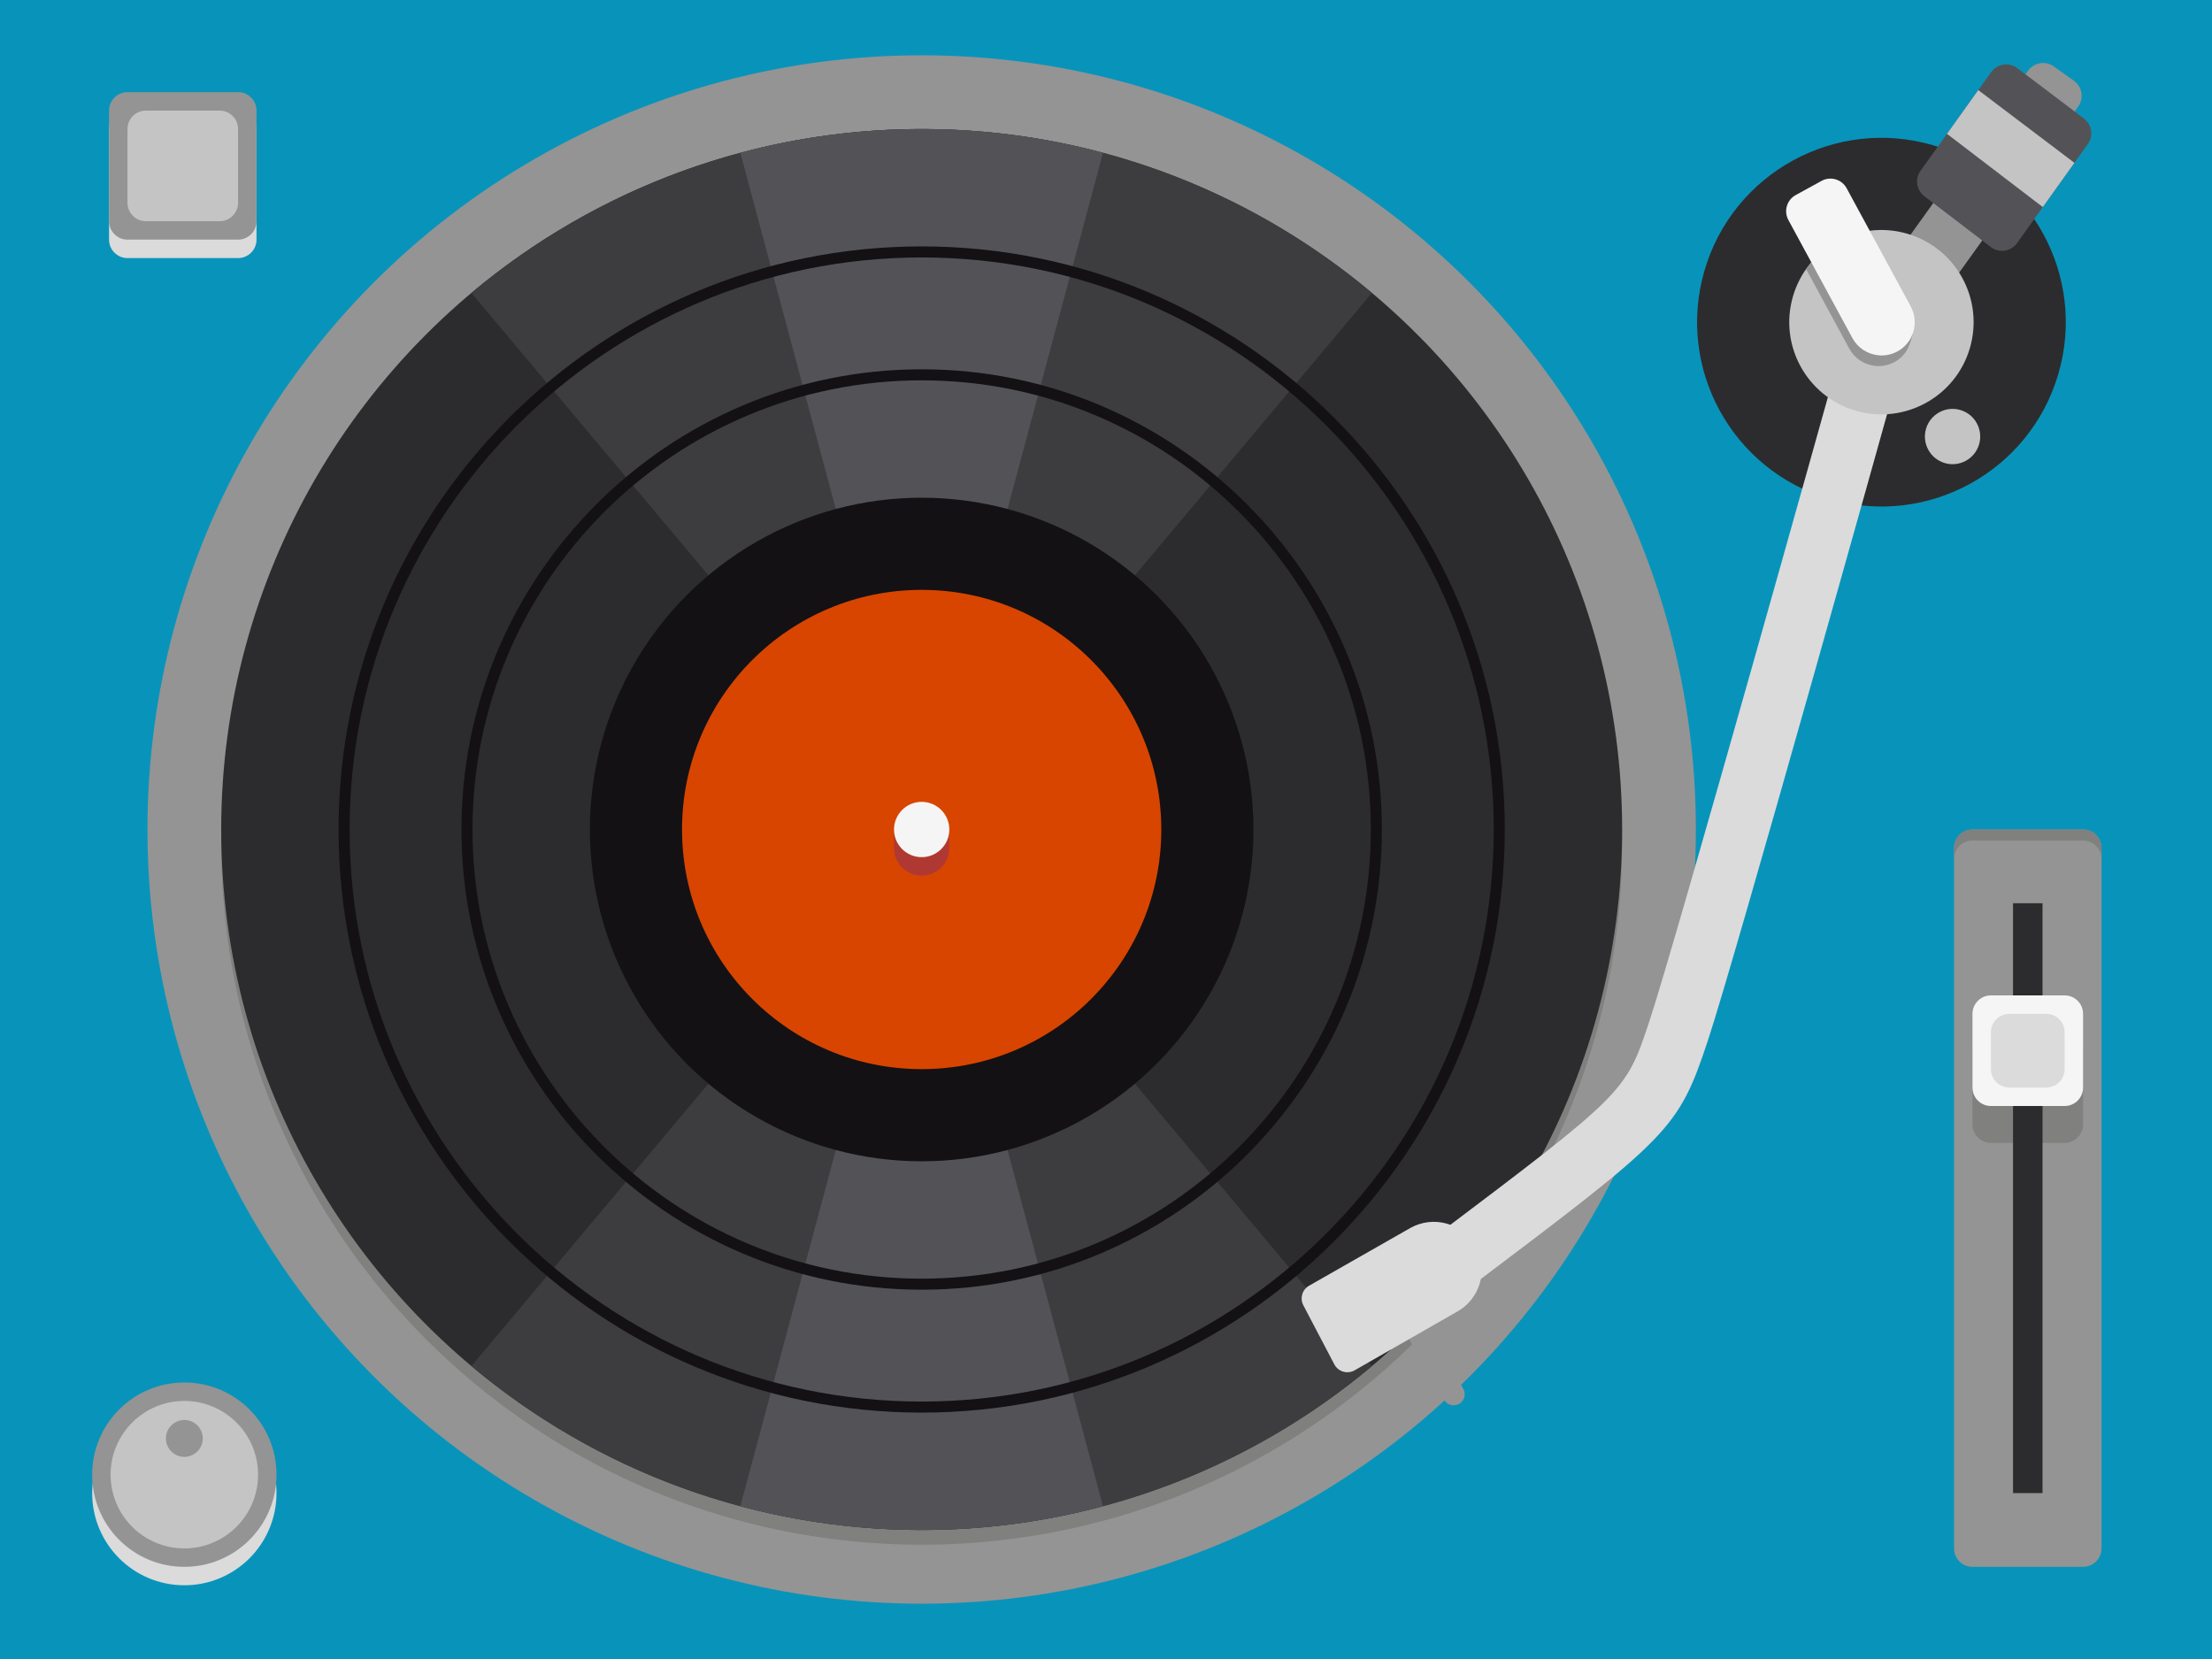 <?xml version="1.0" encoding="iso-8859-1"?>
<!-- Generator: Adobe Illustrator 21.1.0, SVG Export Plug-In . SVG Version: 6.00 Build 0)  -->
<svg version="1.1" id="_x5F__1_" xmlns="http://www.w3.org/2000/svg" xmlns:xlink="http://www.w3.org/1999/xlink" x="0px" y="0px"
	 viewBox="0 0 600 450" style="enable-background:new 0 0 600 450;" xml:space="preserve">
<rect id="BG_1_" y="0" style="fill:#0894BA;" width="600" height="450"/>
<g id="Vinyl">
	<circle style="fill:#949494;" cx="250" cy="225" r="210"/>
	<g>
		<circle id="Shadow" style="fill:#80807F;" cx="250" cy="229" r="190"/>
		<circle style="fill:#2C2C2E;" cx="250" cy="225" r="190"/>
		<g>
			<path style="fill:#3D3D3F;" d="M372.124,79.458L250,225L127.876,79.458C144.687,65.337,163.973,54.068,185,46.414
				C205.279,39.031,227.168,35,250,35s44.721,4.031,65,11.414C336.026,54.068,355.313,65.337,372.124,79.458z M127.876,370.542
				c16.811,14.121,36.098,25.389,57.124,33.044C205.279,410.969,227.168,415,250,415s44.721-4.031,65-11.414
				c21.026-7.655,40.313-18.923,57.124-33.044L250,225L127.876,370.542z"/>
		</g>
		<g>
			<path style="fill:#535357;" d="M299.186,41.435L250,225L200.814,41.435C216.502,37.241,232.989,35,250,35
				S283.498,37.241,299.186,41.435z M250,225L250,225l-49.186,183.565C216.502,412.759,232.989,415,250,415
				s33.498-2.241,49.186-6.435L250,225L250,225z"/>
		</g>
		<path style="fill:#131114;" d="M250,383.167c-87.213,0-158.167-70.953-158.167-158.167c0-87.213,70.953-158.167,158.167-158.167
			c87.214,0,158.167,70.953,158.167,158.167C408.167,312.214,337.214,383.167,250,383.167z M250,69.834
			c-85.559,0-155.167,69.607-155.167,155.167c0,85.56,69.607,155.167,155.167,155.167c85.56,0,155.167-69.607,155.167-155.167
			C405.167,139.441,335.56,69.834,250,69.834z"/>
		<path style="fill:#131114;" d="M250,349.833c-68.833,0-124.834-56-124.834-124.833c0-68.833,56-124.834,124.834-124.834
			c68.833,0,124.833,56,124.833,124.834C374.833,293.833,318.833,349.833,250,349.833z M250,103.166
			c-67.179,0-121.833,54.654-121.833,121.834c0,67.179,54.654,121.833,121.833,121.833c67.179,0,121.833-54.654,121.833-121.833
			C371.833,157.821,317.179,103.166,250,103.166z"/>
		<circle style="fill:#131114;" cx="250" cy="225" r="90"/>
		<circle style="fill:#D84500;" cx="250" cy="225" r="65"/>
		<path style="fill:#AF3832;" d="M250,232.5c-4.142,0-7.5-3.358-7.5-7.5v5c0,4.142,3.358,7.5,7.5,7.5c4.142,0,7.5-3.358,7.5-7.5v-5
			C257.5,229.142,254.142,232.5,250,232.5z"/>
	</g>
	<circle style="fill:#F5F5F5;" cx="250" cy="225" r="7.5"/>
</g>
<ellipse transform="matrix(0.28 -0.96 0.96 0.28 283.521 552.872)" style="fill:#2C2C2E;" cx="510.371" cy="87.407" rx="50" ry="50"/>
<path style="fill:#949494;" d="M396.895,376.683l-11.55-19.97l-5.194,3.004l11.55,19.97c0.829,1.434,2.665,1.924,4.099,1.095l0,0
	C397.234,379.952,397.724,378.117,396.895,376.683z"/>
<path style="fill:#DBDBDB;" d="M513.534,106.398l-16.098-4.468c-0.375,1.345-42.751,153.043-50.004,174.951
	c-6.443,19.464-6.443,19.464-59.392,59.4l0,0c-1.75,1.321-2.098,3.81-0.778,5.56l5.281,7.001c1.32,1.749,3.808,2.098,5.557,0.778
	l0,0c54.966-41.457,57.112-43.076,65.192-67.487C470.674,259.838,512.006,111.909,513.534,106.398z"/>
<path style="fill:#949494;" d="M517.914,92.746c19.319-26.815,38.546-53.708,45.793-63.853c1.606-2.248,1.084-5.371-1.165-6.976
	l-5.46-3.896c-2.247-1.603-5.365-1.086-6.97,1.159c-7.143,9.997-26.378,36.895-45.674,63.68L517.914,92.746z"/>
<path style="fill:#535357;" d="M565.277,32.163c0,0-12.337-9.33-18.104-13.693c-2.245-1.699-5.444-1.205-7.08,1.086l-19.132,26.743
	c-1.601,2.195-1.155,5.267,1.004,6.918l18.045,13.795c2.229,1.704,5.424,1.241,7.077-1.027l19.257-26.939
	C567.907,36.84,567.435,33.792,565.277,32.163z"/>
<path style="fill:#C4C4C4;" d="M536.601,24.437l-8.486,11.862l25.989,19.869l8.58-12.002
	C555.102,38.431,545.005,30.795,536.601,24.437z"/>
<ellipse transform="matrix(0.28 -0.96 0.96 0.28 283.521 552.872)" style="fill:#C4C4C4;" cx="510.371" cy="87.407" rx="25" ry="25"/>
<path style="fill:#949494;" d="M500.215,64.569c-4.083,1.818-7.661,4.718-10.288,8.451l11.778,21.715l0.006-0.003
	c1.351,2.377,3.772,4.15,6.843,4.507c3.723,0.434,7.477-1.561,9.05-4.963c0.761-1.645,1.168-3.529,1.168-3.529L500.215,64.569z"/>
<path style="fill:#F5F5F5;" d="M518.323,83.203l0.006-0.003l-17.442-32.158c-1.328-2.421-4.367-3.308-6.788-1.98l-7.015,3.846
	c-2.421,1.328-3.308,4.367-1.98,6.788l17.442,32.158l0.006-0.003c1.351,2.377,3.772,4.15,6.843,4.507
	c3.723,0.434,7.415-1.591,9.05-4.963C519.793,88.615,519.601,85.62,518.323,83.203z"/>
<ellipse transform="matrix(0.28 -0.96 0.96 0.28 267.63 593.729)" style="fill:#C4C4C4;" cx="529.666" cy="118.43" rx="7.5" ry="7.5"/>
<path style="fill:#DBDBDB;" d="M395.264,355.768c-0.086,0.051-27.867,15.951-27.867,15.951c-1.955,1.087-4.419,0.343-5.463-1.637
	l-8.404-16.023c-1.004-1.92-0.299-4.292,1.595-5.339c0,0,27.378-15.614,27.474-15.661c6.271-3.481,14.171-1.242,17.668,5.014
	C403.771,344.343,401.533,352.265,395.264,355.768z"/>
<g id="Button_1_">
	<circle style="fill:#DBDBDB;" cx="50" cy="405" r="25"/>
	<circle style="fill:#949494;" cx="50" cy="400" r="25"/>
	<circle style="fill:#C4C4C4;" cx="50" cy="400" r="20"/>
	<circle style="fill:#949494;" cx="50" cy="390.167" r="5"/>
</g>
<g id="Button">
	<path style="fill:#DBDBDB;" d="M64.579,70h-30c-2.761,0-5-2.239-5-5V35c0-2.761,2.239-5,5-5h30c2.761,0,5,2.239,5,5v30
		C69.579,67.761,67.341,70,64.579,70z"/>
	<path style="fill:#949494;" d="M64.579,65h-30c-2.761,0-5-2.239-5-5V30c0-2.761,2.239-5,5-5h30c2.761,0,5,2.239,5,5v30
		C69.579,62.761,67.341,65,64.579,65z"/>
	<path style="fill:#C4C4C4;" d="M59.579,60h-20c-2.761,0-5-2.239-5-5V35c0-2.761,2.239-5,5-5h20c2.761,0,5,2.239,5,5v20
		C64.579,57.761,62.341,60,59.579,60z"/>
</g>
<g id="Pitch_control">
	<path style="fill:#949494;" d="M565.031,425h-30c-2.762,0-5-2.239-5-5V230c0-2.761,2.238-5,5-5h30c2.761,0,5,2.239,5,5v190
		C570.031,422.761,567.793,425,565.031,425z"/>
	<path style="fill:#80807F;" d="M565.031,225h-30c-2.762,0-5,2.239-5,5v3c0-2.761,2.238-5,5-5h30c2.761,0,5,2.239,5,5v-3
		C570.031,227.239,567.793,225,565.031,225z"/>
	<path style="fill:#80807F;" d="M560.031,310h-20c-2.762,0-5-2.239-5-5v-20c0-2.761,2.238-5,5-5h20c2.761,0,5,2.239,5,5v20
		C565.031,307.761,562.793,310,560.031,310z"/>
	<rect x="546.031" y="245" style="fill:#2C2C2E;" width="8" height="160"/>
	<path style="fill:#F5F5F5;" d="M560.031,300h-20c-2.762,0-5-2.239-5-5v-20c0-2.761,2.238-5,5-5h20c2.761,0,5,2.239,5,5v20
		C565.031,297.761,562.793,300,560.031,300z"/>
	<path style="fill:#DBDBDB;" d="M555.031,295h-10c-2.762,0-5-2.239-5-5v-10c0-2.761,2.238-5,5-5h10c2.761,0,5,2.239,5,5v10
		C560.031,292.761,557.793,295,555.031,295z"/>
</g>
</svg>
